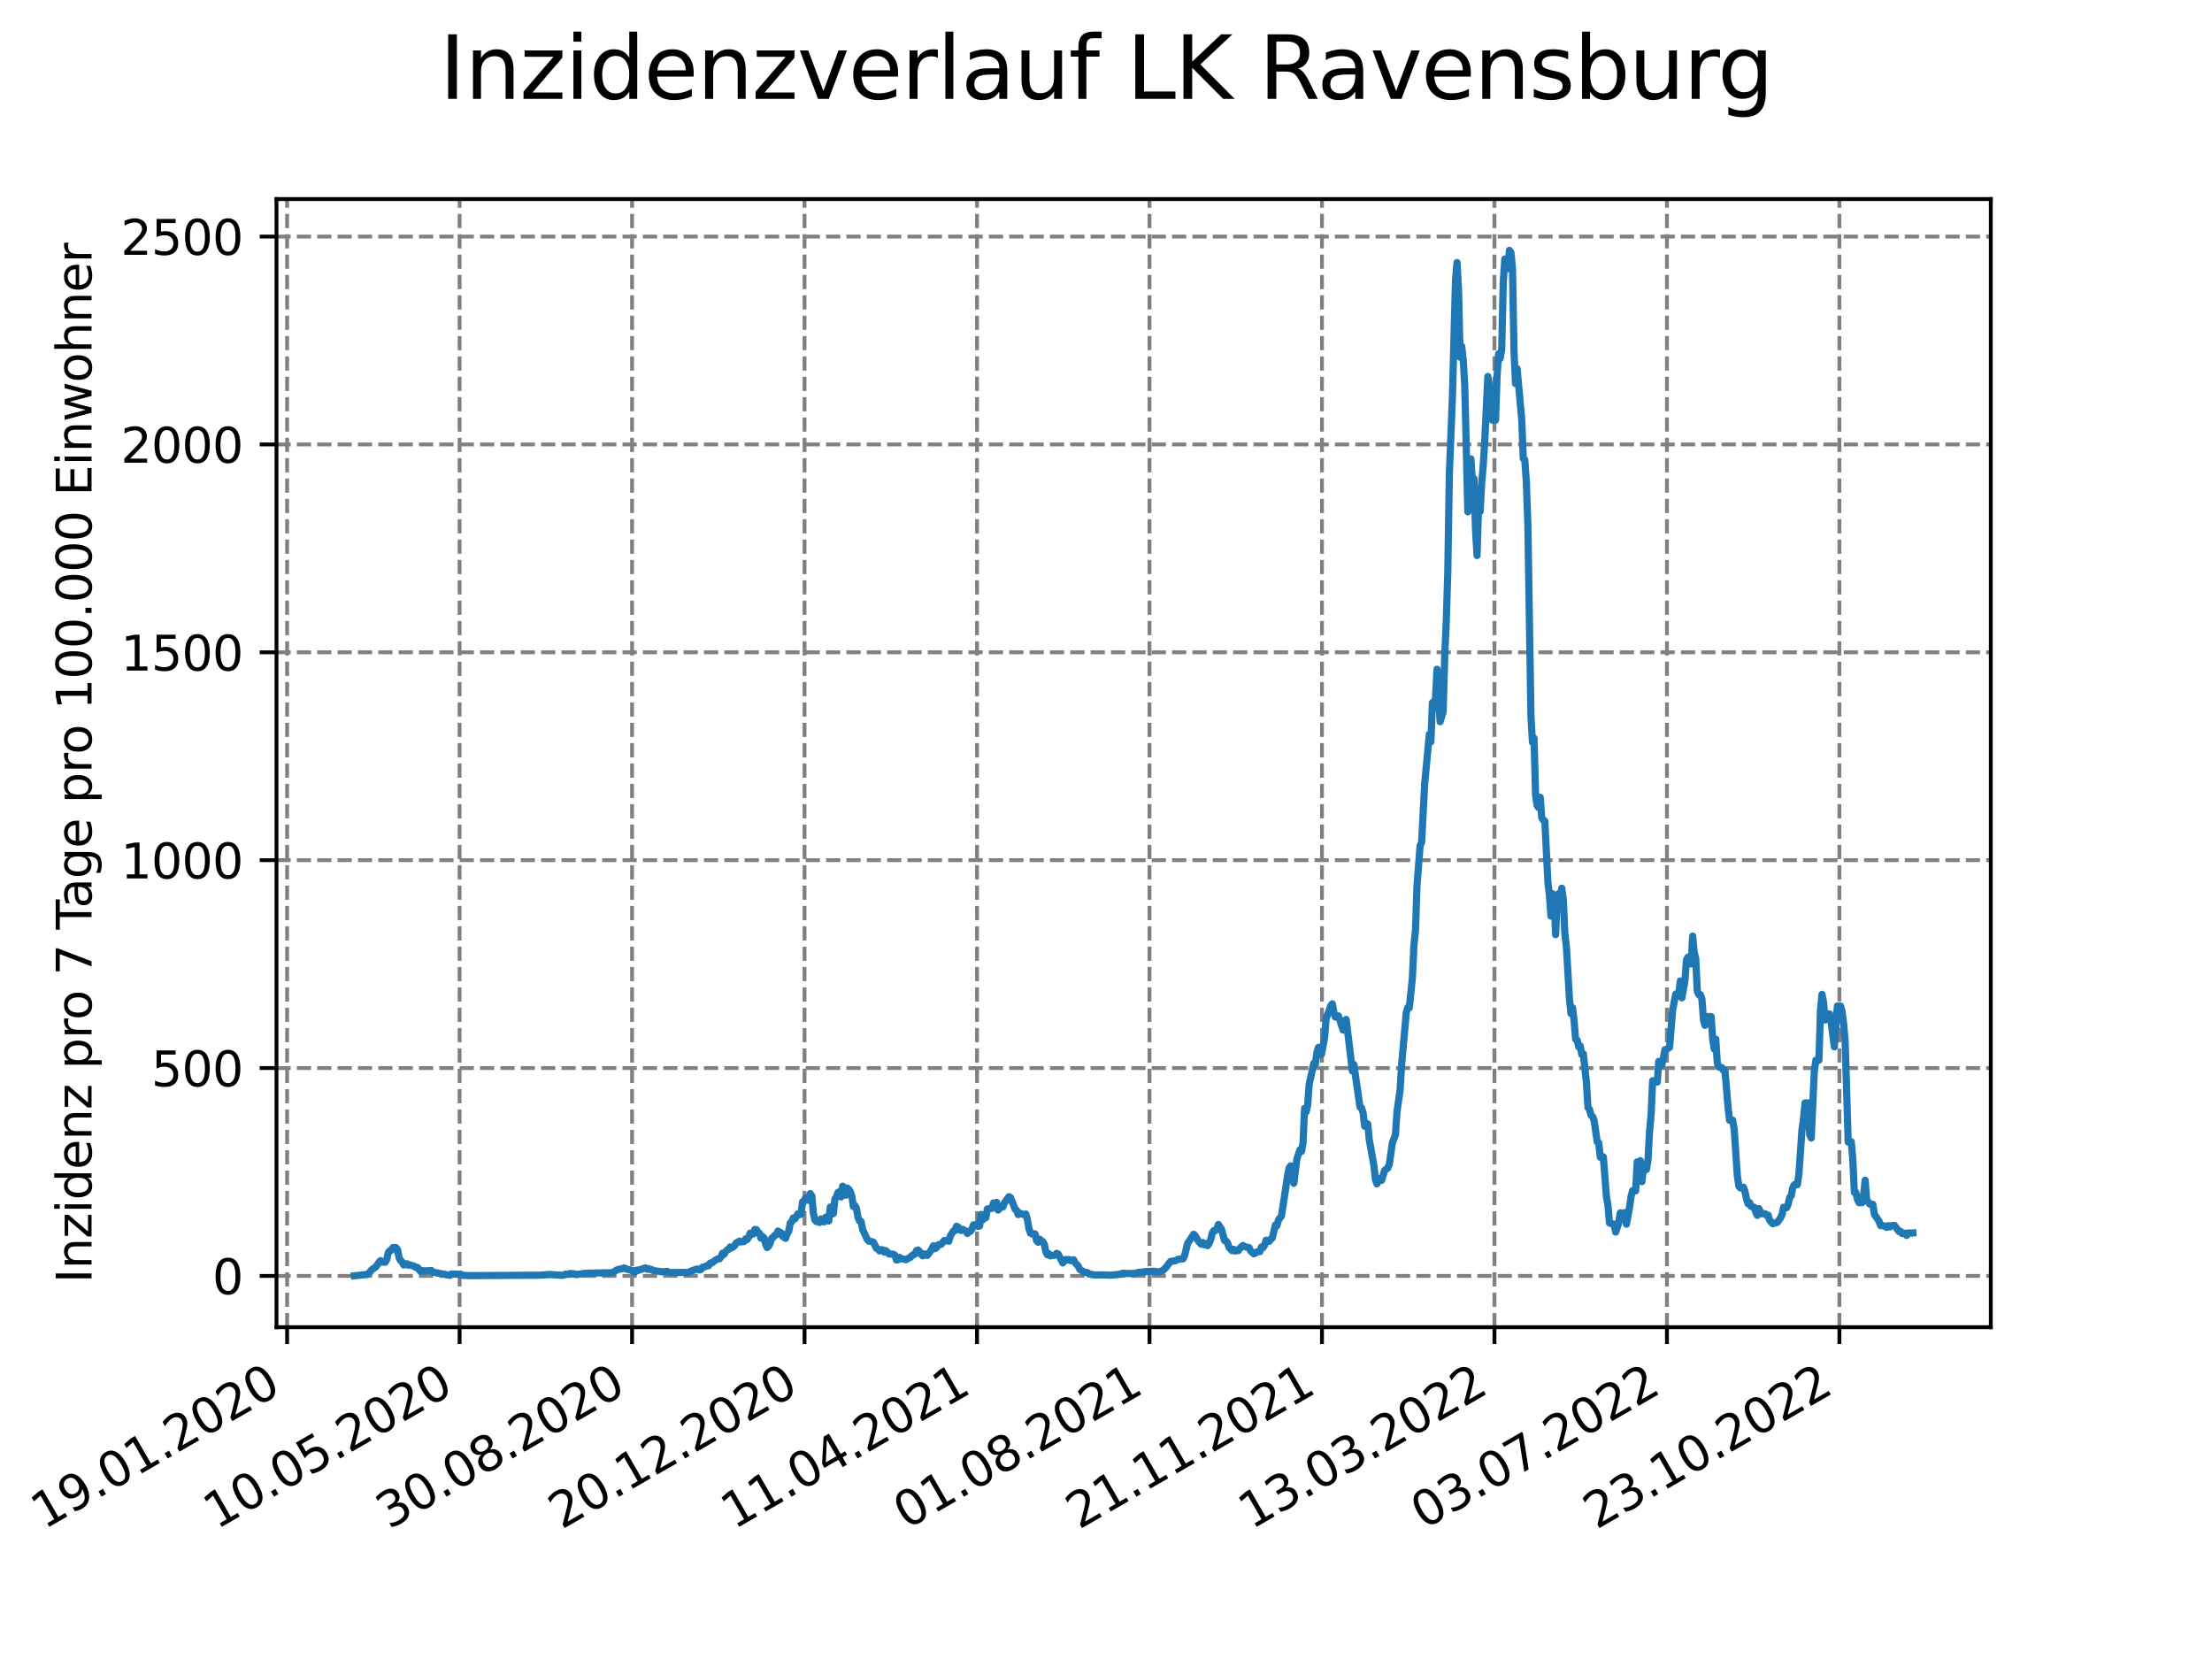 <?xml version="1.0" encoding="utf-8" standalone="no"?>
<!DOCTYPE svg PUBLIC "-//W3C//DTD SVG 1.1//EN"
  "http://www.w3.org/Graphics/SVG/1.1/DTD/svg11.dtd">
<svg xmlns:xlink="http://www.w3.org/1999/xlink" width="460.8pt" height="345.6pt" viewBox="0 0 460.8 345.6" xmlns="http://www.w3.org/2000/svg" version="1.1">
 <defs>
  <style type="text/css">*{stroke-linejoin: round; stroke-linecap: butt}</style>
 </defs>
 <g id="figure_1">
  <g id="patch_1">
   <path d="M 0 345.6 
L 460.8 345.6 
L 460.8 0 
L 0 0 
z
" style="fill: #ffffff"/>
  </g>
  <g id="axes_1">
   <g id="patch_2">
    <path d="M 57.6 276.48 
L 414.72 276.48 
L 414.72 41.472 
L 57.6 41.472 
z
" style="fill: #ffffff"/>
   </g>
   <g id="matplotlib.axis_1">
    <g id="xtick_1">
     <g id="line2d_1">
      <path d="M 59.811 276.48 
L 59.811 41.472 
" clip-path="url(#p3bf67b2373)" style="fill: none; stroke-dasharray: 2.96,1.28; stroke-dashoffset: 0; stroke: #808080; stroke-width: 0.8"/>
     </g>
     <g id="line2d_2">
      <defs>
       <path id="m3fd158cefa" d="M 0 0 
L 0 3.5 
" style="stroke: #000000; stroke-width: 0.8"/>
      </defs>
      <g>
       <use xlink:href="#m3fd158cefa" x="59.811" y="276.48" style="stroke: #000000; stroke-width: 0.8"/>
      </g>
     </g>
     <g id="text_1">
      <!-- 19.01.2020 -->
      <g transform="translate(9.186 318.689) rotate(-30) scale(0.1 -0.1)">
       <defs>
        <path id="DejaVuSans-31" d="M 794 531 
L 1825 531 
L 1825 4091 
L 703 3866 
L 703 4441 
L 1819 4666 
L 2450 4666 
L 2450 531 
L 3481 531 
L 3481 0 
L 794 0 
L 794 531 
z
" transform="scale(0.016)"/>
        <path id="DejaVuSans-39" d="M 703 97 
L 703 672 
Q 941 559 1184 500 
Q 1428 441 1663 441 
Q 2288 441 2617 861 
Q 2947 1281 2994 2138 
Q 2813 1869 2534 1725 
Q 2256 1581 1919 1581 
Q 1219 1581 811 2004 
Q 403 2428 403 3163 
Q 403 3881 828 4315 
Q 1253 4750 1959 4750 
Q 2769 4750 3195 4129 
Q 3622 3509 3622 2328 
Q 3622 1225 3098 567 
Q 2575 -91 1691 -91 
Q 1453 -91 1209 -44 
Q 966 3 703 97 
z
M 1959 2075 
Q 2384 2075 2632 2365 
Q 2881 2656 2881 3163 
Q 2881 3666 2632 3958 
Q 2384 4250 1959 4250 
Q 1534 4250 1286 3958 
Q 1038 3666 1038 3163 
Q 1038 2656 1286 2365 
Q 1534 2075 1959 2075 
z
" transform="scale(0.016)"/>
        <path id="DejaVuSans-2e" d="M 684 794 
L 1344 794 
L 1344 0 
L 684 0 
L 684 794 
z
" transform="scale(0.016)"/>
        <path id="DejaVuSans-30" d="M 2034 4250 
Q 1547 4250 1301 3770 
Q 1056 3291 1056 2328 
Q 1056 1369 1301 889 
Q 1547 409 2034 409 
Q 2525 409 2770 889 
Q 3016 1369 3016 2328 
Q 3016 3291 2770 3770 
Q 2525 4250 2034 4250 
z
M 2034 4750 
Q 2819 4750 3233 4129 
Q 3647 3509 3647 2328 
Q 3647 1150 3233 529 
Q 2819 -91 2034 -91 
Q 1250 -91 836 529 
Q 422 1150 422 2328 
Q 422 3509 836 4129 
Q 1250 4750 2034 4750 
z
" transform="scale(0.016)"/>
        <path id="DejaVuSans-32" d="M 1228 531 
L 3431 531 
L 3431 0 
L 469 0 
L 469 531 
Q 828 903 1448 1529 
Q 2069 2156 2228 2338 
Q 2531 2678 2651 2914 
Q 2772 3150 2772 3378 
Q 2772 3750 2511 3984 
Q 2250 4219 1831 4219 
Q 1534 4219 1204 4116 
Q 875 4013 500 3803 
L 500 4441 
Q 881 4594 1212 4672 
Q 1544 4750 1819 4750 
Q 2544 4750 2975 4387 
Q 3406 4025 3406 3419 
Q 3406 3131 3298 2873 
Q 3191 2616 2906 2266 
Q 2828 2175 2409 1742 
Q 1991 1309 1228 531 
z
" transform="scale(0.016)"/>
       </defs>
       <use xlink:href="#DejaVuSans-31"/>
       <use xlink:href="#DejaVuSans-39" x="63.623"/>
       <use xlink:href="#DejaVuSans-2e" x="127.246"/>
       <use xlink:href="#DejaVuSans-30" x="159.033"/>
       <use xlink:href="#DejaVuSans-31" x="222.656"/>
       <use xlink:href="#DejaVuSans-2e" x="286.279"/>
       <use xlink:href="#DejaVuSans-32" x="318.066"/>
       <use xlink:href="#DejaVuSans-30" x="381.689"/>
       <use xlink:href="#DejaVuSans-32" x="445.312"/>
       <use xlink:href="#DejaVuSans-30" x="508.936"/>
      </g>
     </g>
    </g>
    <g id="xtick_2">
     <g id="line2d_3">
      <path d="M 95.741 276.48 
L 95.741 41.472 
" clip-path="url(#p3bf67b2373)" style="fill: none; stroke-dasharray: 2.96,1.28; stroke-dashoffset: 0; stroke: #808080; stroke-width: 0.8"/>
     </g>
     <g id="line2d_4">
      <g>
       <use xlink:href="#m3fd158cefa" x="95.741" y="276.48" style="stroke: #000000; stroke-width: 0.8"/>
      </g>
     </g>
     <g id="text_2">
      <!-- 10.05.2020 -->
      <g transform="translate(45.116 318.689) rotate(-30) scale(0.1 -0.1)">
       <defs>
        <path id="DejaVuSans-35" d="M 691 4666 
L 3169 4666 
L 3169 4134 
L 1269 4134 
L 1269 2991 
Q 1406 3038 1543 3061 
Q 1681 3084 1819 3084 
Q 2600 3084 3056 2656 
Q 3513 2228 3513 1497 
Q 3513 744 3044 326 
Q 2575 -91 1722 -91 
Q 1428 -91 1123 -41 
Q 819 9 494 109 
L 494 744 
Q 775 591 1075 516 
Q 1375 441 1709 441 
Q 2250 441 2565 725 
Q 2881 1009 2881 1497 
Q 2881 1984 2565 2268 
Q 2250 2553 1709 2553 
Q 1456 2553 1204 2497 
Q 953 2441 691 2322 
L 691 4666 
z
" transform="scale(0.016)"/>
       </defs>
       <use xlink:href="#DejaVuSans-31"/>
       <use xlink:href="#DejaVuSans-30" x="63.623"/>
       <use xlink:href="#DejaVuSans-2e" x="127.246"/>
       <use xlink:href="#DejaVuSans-30" x="159.033"/>
       <use xlink:href="#DejaVuSans-35" x="222.656"/>
       <use xlink:href="#DejaVuSans-2e" x="286.279"/>
       <use xlink:href="#DejaVuSans-32" x="318.066"/>
       <use xlink:href="#DejaVuSans-30" x="381.689"/>
       <use xlink:href="#DejaVuSans-32" x="445.312"/>
       <use xlink:href="#DejaVuSans-30" x="508.936"/>
      </g>
     </g>
    </g>
    <g id="xtick_3">
     <g id="line2d_5">
      <path d="M 131.671 276.48 
L 131.671 41.472 
" clip-path="url(#p3bf67b2373)" style="fill: none; stroke-dasharray: 2.96,1.28; stroke-dashoffset: 0; stroke: #808080; stroke-width: 0.8"/>
     </g>
     <g id="line2d_6">
      <g>
       <use xlink:href="#m3fd158cefa" x="131.671" y="276.48" style="stroke: #000000; stroke-width: 0.8"/>
      </g>
     </g>
     <g id="text_3">
      <!-- 30.08.2020 -->
      <g transform="translate(81.046 318.689) rotate(-30) scale(0.1 -0.1)">
       <defs>
        <path id="DejaVuSans-33" d="M 2597 2516 
Q 3050 2419 3304 2112 
Q 3559 1806 3559 1356 
Q 3559 666 3084 287 
Q 2609 -91 1734 -91 
Q 1441 -91 1130 -33 
Q 819 25 488 141 
L 488 750 
Q 750 597 1062 519 
Q 1375 441 1716 441 
Q 2309 441 2620 675 
Q 2931 909 2931 1356 
Q 2931 1769 2642 2001 
Q 2353 2234 1838 2234 
L 1294 2234 
L 1294 2753 
L 1863 2753 
Q 2328 2753 2575 2939 
Q 2822 3125 2822 3475 
Q 2822 3834 2567 4026 
Q 2313 4219 1838 4219 
Q 1578 4219 1281 4162 
Q 984 4106 628 3988 
L 628 4550 
Q 988 4650 1302 4700 
Q 1616 4750 1894 4750 
Q 2613 4750 3031 4423 
Q 3450 4097 3450 3541 
Q 3450 3153 3228 2886 
Q 3006 2619 2597 2516 
z
" transform="scale(0.016)"/>
        <path id="DejaVuSans-38" d="M 2034 2216 
Q 1584 2216 1326 1975 
Q 1069 1734 1069 1313 
Q 1069 891 1326 650 
Q 1584 409 2034 409 
Q 2484 409 2743 651 
Q 3003 894 3003 1313 
Q 3003 1734 2745 1975 
Q 2488 2216 2034 2216 
z
M 1403 2484 
Q 997 2584 770 2862 
Q 544 3141 544 3541 
Q 544 4100 942 4425 
Q 1341 4750 2034 4750 
Q 2731 4750 3128 4425 
Q 3525 4100 3525 3541 
Q 3525 3141 3298 2862 
Q 3072 2584 2669 2484 
Q 3125 2378 3379 2068 
Q 3634 1759 3634 1313 
Q 3634 634 3220 271 
Q 2806 -91 2034 -91 
Q 1263 -91 848 271 
Q 434 634 434 1313 
Q 434 1759 690 2068 
Q 947 2378 1403 2484 
z
M 1172 3481 
Q 1172 3119 1398 2916 
Q 1625 2713 2034 2713 
Q 2441 2713 2670 2916 
Q 2900 3119 2900 3481 
Q 2900 3844 2670 4047 
Q 2441 4250 2034 4250 
Q 1625 4250 1398 4047 
Q 1172 3844 1172 3481 
z
" transform="scale(0.016)"/>
       </defs>
       <use xlink:href="#DejaVuSans-33"/>
       <use xlink:href="#DejaVuSans-30" x="63.623"/>
       <use xlink:href="#DejaVuSans-2e" x="127.246"/>
       <use xlink:href="#DejaVuSans-30" x="159.033"/>
       <use xlink:href="#DejaVuSans-38" x="222.656"/>
       <use xlink:href="#DejaVuSans-2e" x="286.279"/>
       <use xlink:href="#DejaVuSans-32" x="318.066"/>
       <use xlink:href="#DejaVuSans-30" x="381.689"/>
       <use xlink:href="#DejaVuSans-32" x="445.312"/>
       <use xlink:href="#DejaVuSans-30" x="508.936"/>
      </g>
     </g>
    </g>
    <g id="xtick_4">
     <g id="line2d_7">
      <path d="M 167.601 276.48 
L 167.601 41.472 
" clip-path="url(#p3bf67b2373)" style="fill: none; stroke-dasharray: 2.96,1.28; stroke-dashoffset: 0; stroke: #808080; stroke-width: 0.8"/>
     </g>
     <g id="line2d_8">
      <g>
       <use xlink:href="#m3fd158cefa" x="167.601" y="276.48" style="stroke: #000000; stroke-width: 0.8"/>
      </g>
     </g>
     <g id="text_4">
      <!-- 20.12.2020 -->
      <g transform="translate(116.976 318.689) rotate(-30) scale(0.1 -0.1)">
       <use xlink:href="#DejaVuSans-32"/>
       <use xlink:href="#DejaVuSans-30" x="63.623"/>
       <use xlink:href="#DejaVuSans-2e" x="127.246"/>
       <use xlink:href="#DejaVuSans-31" x="159.033"/>
       <use xlink:href="#DejaVuSans-32" x="222.656"/>
       <use xlink:href="#DejaVuSans-2e" x="286.279"/>
       <use xlink:href="#DejaVuSans-32" x="318.066"/>
       <use xlink:href="#DejaVuSans-30" x="381.689"/>
       <use xlink:href="#DejaVuSans-32" x="445.312"/>
       <use xlink:href="#DejaVuSans-30" x="508.936"/>
      </g>
     </g>
    </g>
    <g id="xtick_5">
     <g id="line2d_9">
      <path d="M 203.531 276.48 
L 203.531 41.472 
" clip-path="url(#p3bf67b2373)" style="fill: none; stroke-dasharray: 2.96,1.28; stroke-dashoffset: 0; stroke: #808080; stroke-width: 0.8"/>
     </g>
     <g id="line2d_10">
      <g>
       <use xlink:href="#m3fd158cefa" x="203.531" y="276.48" style="stroke: #000000; stroke-width: 0.8"/>
      </g>
     </g>
     <g id="text_5">
      <!-- 11.04.2021 -->
      <g transform="translate(152.906 318.689) rotate(-30) scale(0.1 -0.1)">
       <defs>
        <path id="DejaVuSans-34" d="M 2419 4116 
L 825 1625 
L 2419 1625 
L 2419 4116 
z
M 2253 4666 
L 3047 4666 
L 3047 1625 
L 3713 1625 
L 3713 1100 
L 3047 1100 
L 3047 0 
L 2419 0 
L 2419 1100 
L 313 1100 
L 313 1709 
L 2253 4666 
z
" transform="scale(0.016)"/>
       </defs>
       <use xlink:href="#DejaVuSans-31"/>
       <use xlink:href="#DejaVuSans-31" x="63.623"/>
       <use xlink:href="#DejaVuSans-2e" x="127.246"/>
       <use xlink:href="#DejaVuSans-30" x="159.033"/>
       <use xlink:href="#DejaVuSans-34" x="222.656"/>
       <use xlink:href="#DejaVuSans-2e" x="286.279"/>
       <use xlink:href="#DejaVuSans-32" x="318.066"/>
       <use xlink:href="#DejaVuSans-30" x="381.689"/>
       <use xlink:href="#DejaVuSans-32" x="445.312"/>
       <use xlink:href="#DejaVuSans-31" x="508.936"/>
      </g>
     </g>
    </g>
    <g id="xtick_6">
     <g id="line2d_11">
      <path d="M 239.462 276.48 
L 239.462 41.472 
" clip-path="url(#p3bf67b2373)" style="fill: none; stroke-dasharray: 2.96,1.28; stroke-dashoffset: 0; stroke: #808080; stroke-width: 0.8"/>
     </g>
     <g id="line2d_12">
      <g>
       <use xlink:href="#m3fd158cefa" x="239.462" y="276.48" style="stroke: #000000; stroke-width: 0.8"/>
      </g>
     </g>
     <g id="text_6">
      <!-- 01.08.2021 -->
      <g transform="translate(188.836 318.689) rotate(-30) scale(0.1 -0.1)">
       <use xlink:href="#DejaVuSans-30"/>
       <use xlink:href="#DejaVuSans-31" x="63.623"/>
       <use xlink:href="#DejaVuSans-2e" x="127.246"/>
       <use xlink:href="#DejaVuSans-30" x="159.033"/>
       <use xlink:href="#DejaVuSans-38" x="222.656"/>
       <use xlink:href="#DejaVuSans-2e" x="286.279"/>
       <use xlink:href="#DejaVuSans-32" x="318.066"/>
       <use xlink:href="#DejaVuSans-30" x="381.689"/>
       <use xlink:href="#DejaVuSans-32" x="445.312"/>
       <use xlink:href="#DejaVuSans-31" x="508.936"/>
      </g>
     </g>
    </g>
    <g id="xtick_7">
     <g id="line2d_13">
      <path d="M 275.392 276.48 
L 275.392 41.472 
" clip-path="url(#p3bf67b2373)" style="fill: none; stroke-dasharray: 2.96,1.28; stroke-dashoffset: 0; stroke: #808080; stroke-width: 0.8"/>
     </g>
     <g id="line2d_14">
      <g>
       <use xlink:href="#m3fd158cefa" x="275.392" y="276.48" style="stroke: #000000; stroke-width: 0.8"/>
      </g>
     </g>
     <g id="text_7">
      <!-- 21.11.2021 -->
      <g transform="translate(224.767 318.689) rotate(-30) scale(0.1 -0.1)">
       <use xlink:href="#DejaVuSans-32"/>
       <use xlink:href="#DejaVuSans-31" x="63.623"/>
       <use xlink:href="#DejaVuSans-2e" x="127.246"/>
       <use xlink:href="#DejaVuSans-31" x="159.033"/>
       <use xlink:href="#DejaVuSans-31" x="222.656"/>
       <use xlink:href="#DejaVuSans-2e" x="286.279"/>
       <use xlink:href="#DejaVuSans-32" x="318.066"/>
       <use xlink:href="#DejaVuSans-30" x="381.689"/>
       <use xlink:href="#DejaVuSans-32" x="445.312"/>
       <use xlink:href="#DejaVuSans-31" x="508.936"/>
      </g>
     </g>
    </g>
    <g id="xtick_8">
     <g id="line2d_15">
      <path d="M 311.322 276.48 
L 311.322 41.472 
" clip-path="url(#p3bf67b2373)" style="fill: none; stroke-dasharray: 2.96,1.28; stroke-dashoffset: 0; stroke: #808080; stroke-width: 0.8"/>
     </g>
     <g id="line2d_16">
      <g>
       <use xlink:href="#m3fd158cefa" x="311.322" y="276.48" style="stroke: #000000; stroke-width: 0.8"/>
      </g>
     </g>
     <g id="text_8">
      <!-- 13.03.2022 -->
      <g transform="translate(260.697 318.689) rotate(-30) scale(0.1 -0.1)">
       <use xlink:href="#DejaVuSans-31"/>
       <use xlink:href="#DejaVuSans-33" x="63.623"/>
       <use xlink:href="#DejaVuSans-2e" x="127.246"/>
       <use xlink:href="#DejaVuSans-30" x="159.033"/>
       <use xlink:href="#DejaVuSans-33" x="222.656"/>
       <use xlink:href="#DejaVuSans-2e" x="286.279"/>
       <use xlink:href="#DejaVuSans-32" x="318.066"/>
       <use xlink:href="#DejaVuSans-30" x="381.689"/>
       <use xlink:href="#DejaVuSans-32" x="445.312"/>
       <use xlink:href="#DejaVuSans-32" x="508.936"/>
      </g>
     </g>
    </g>
    <g id="xtick_9">
     <g id="line2d_17">
      <path d="M 347.252 276.48 
L 347.252 41.472 
" clip-path="url(#p3bf67b2373)" style="fill: none; stroke-dasharray: 2.96,1.28; stroke-dashoffset: 0; stroke: #808080; stroke-width: 0.8"/>
     </g>
     <g id="line2d_18">
      <g>
       <use xlink:href="#m3fd158cefa" x="347.252" y="276.48" style="stroke: #000000; stroke-width: 0.8"/>
      </g>
     </g>
     <g id="text_9">
      <!-- 03.07.2022 -->
      <g transform="translate(296.627 318.689) rotate(-30) scale(0.1 -0.1)">
       <defs>
        <path id="DejaVuSans-37" d="M 525 4666 
L 3525 4666 
L 3525 4397 
L 1831 0 
L 1172 0 
L 2766 4134 
L 525 4134 
L 525 4666 
z
" transform="scale(0.016)"/>
       </defs>
       <use xlink:href="#DejaVuSans-30"/>
       <use xlink:href="#DejaVuSans-33" x="63.623"/>
       <use xlink:href="#DejaVuSans-2e" x="127.246"/>
       <use xlink:href="#DejaVuSans-30" x="159.033"/>
       <use xlink:href="#DejaVuSans-37" x="222.656"/>
       <use xlink:href="#DejaVuSans-2e" x="286.279"/>
       <use xlink:href="#DejaVuSans-32" x="318.066"/>
       <use xlink:href="#DejaVuSans-30" x="381.689"/>
       <use xlink:href="#DejaVuSans-32" x="445.312"/>
       <use xlink:href="#DejaVuSans-32" x="508.936"/>
      </g>
     </g>
    </g>
    <g id="xtick_10">
     <g id="line2d_19">
      <path d="M 383.182 276.48 
L 383.182 41.472 
" clip-path="url(#p3bf67b2373)" style="fill: none; stroke-dasharray: 2.96,1.28; stroke-dashoffset: 0; stroke: #808080; stroke-width: 0.8"/>
     </g>
     <g id="line2d_20">
      <g>
       <use xlink:href="#m3fd158cefa" x="383.182" y="276.48" style="stroke: #000000; stroke-width: 0.8"/>
      </g>
     </g>
     <g id="text_10">
      <!-- 23.10.2022 -->
      <g transform="translate(332.557 318.689) rotate(-30) scale(0.1 -0.1)">
       <use xlink:href="#DejaVuSans-32"/>
       <use xlink:href="#DejaVuSans-33" x="63.623"/>
       <use xlink:href="#DejaVuSans-2e" x="127.246"/>
       <use xlink:href="#DejaVuSans-31" x="159.033"/>
       <use xlink:href="#DejaVuSans-30" x="222.656"/>
       <use xlink:href="#DejaVuSans-2e" x="286.279"/>
       <use xlink:href="#DejaVuSans-32" x="318.066"/>
       <use xlink:href="#DejaVuSans-30" x="381.689"/>
       <use xlink:href="#DejaVuSans-32" x="445.312"/>
       <use xlink:href="#DejaVuSans-32" x="508.936"/>
      </g>
     </g>
    </g>
   </g>
   <g id="matplotlib.axis_2">
    <g id="ytick_1">
     <g id="line2d_21">
      <path d="M 57.6 265.798 
L 414.72 265.798 
" clip-path="url(#p3bf67b2373)" style="fill: none; stroke-dasharray: 2.96,1.28; stroke-dashoffset: 0; stroke: #808080; stroke-width: 0.8"/>
     </g>
     <g id="line2d_22">
      <defs>
       <path id="m52ce9f4d1d" d="M 0 0 
L -3.5 0 
" style="stroke: #000000; stroke-width: 0.8"/>
      </defs>
      <g>
       <use xlink:href="#m52ce9f4d1d" x="57.6" y="265.798" style="stroke: #000000; stroke-width: 0.8"/>
      </g>
     </g>
     <g id="text_11">
      <!-- 0 -->
      <g transform="translate(44.237 269.597) scale(0.1 -0.1)">
       <use xlink:href="#DejaVuSans-30"/>
      </g>
     </g>
    </g>
    <g id="ytick_2">
     <g id="line2d_23">
      <path d="M 57.6 222.495 
L 414.72 222.495 
" clip-path="url(#p3bf67b2373)" style="fill: none; stroke-dasharray: 2.96,1.28; stroke-dashoffset: 0; stroke: #808080; stroke-width: 0.8"/>
     </g>
     <g id="line2d_24">
      <g>
       <use xlink:href="#m52ce9f4d1d" x="57.6" y="222.495" style="stroke: #000000; stroke-width: 0.8"/>
      </g>
     </g>
     <g id="text_12">
      <!-- 500 -->
      <g transform="translate(31.512 226.294) scale(0.1 -0.1)">
       <use xlink:href="#DejaVuSans-35"/>
       <use xlink:href="#DejaVuSans-30" x="63.623"/>
       <use xlink:href="#DejaVuSans-30" x="127.246"/>
      </g>
     </g>
    </g>
    <g id="ytick_3">
     <g id="line2d_25">
      <path d="M 57.6 179.192 
L 414.72 179.192 
" clip-path="url(#p3bf67b2373)" style="fill: none; stroke-dasharray: 2.96,1.28; stroke-dashoffset: 0; stroke: #808080; stroke-width: 0.8"/>
     </g>
     <g id="line2d_26">
      <g>
       <use xlink:href="#m52ce9f4d1d" x="57.6" y="179.192" style="stroke: #000000; stroke-width: 0.8"/>
      </g>
     </g>
     <g id="text_13">
      <!-- 1000 -->
      <g transform="translate(25.15 182.991) scale(0.1 -0.1)">
       <use xlink:href="#DejaVuSans-31"/>
       <use xlink:href="#DejaVuSans-30" x="63.623"/>
       <use xlink:href="#DejaVuSans-30" x="127.246"/>
       <use xlink:href="#DejaVuSans-30" x="190.869"/>
      </g>
     </g>
    </g>
    <g id="ytick_4">
     <g id="line2d_27">
      <path d="M 57.6 135.889 
L 414.72 135.889 
" clip-path="url(#p3bf67b2373)" style="fill: none; stroke-dasharray: 2.96,1.28; stroke-dashoffset: 0; stroke: #808080; stroke-width: 0.8"/>
     </g>
     <g id="line2d_28">
      <g>
       <use xlink:href="#m52ce9f4d1d" x="57.6" y="135.889" style="stroke: #000000; stroke-width: 0.8"/>
      </g>
     </g>
     <g id="text_14">
      <!-- 1500 -->
      <g transform="translate(25.15 139.689) scale(0.1 -0.1)">
       <use xlink:href="#DejaVuSans-31"/>
       <use xlink:href="#DejaVuSans-35" x="63.623"/>
       <use xlink:href="#DejaVuSans-30" x="127.246"/>
       <use xlink:href="#DejaVuSans-30" x="190.869"/>
      </g>
     </g>
    </g>
    <g id="ytick_5">
     <g id="line2d_29">
      <path d="M 57.6 92.587 
L 414.72 92.587 
" clip-path="url(#p3bf67b2373)" style="fill: none; stroke-dasharray: 2.96,1.28; stroke-dashoffset: 0; stroke: #808080; stroke-width: 0.8"/>
     </g>
     <g id="line2d_30">
      <g>
       <use xlink:href="#m52ce9f4d1d" x="57.6" y="92.587" style="stroke: #000000; stroke-width: 0.8"/>
      </g>
     </g>
     <g id="text_15">
      <!-- 2000 -->
      <g transform="translate(25.15 96.386) scale(0.1 -0.1)">
       <use xlink:href="#DejaVuSans-32"/>
       <use xlink:href="#DejaVuSans-30" x="63.623"/>
       <use xlink:href="#DejaVuSans-30" x="127.246"/>
       <use xlink:href="#DejaVuSans-30" x="190.869"/>
      </g>
     </g>
    </g>
    <g id="ytick_6">
     <g id="line2d_31">
      <path d="M 57.6 49.284 
L 414.72 49.284 
" clip-path="url(#p3bf67b2373)" style="fill: none; stroke-dasharray: 2.96,1.28; stroke-dashoffset: 0; stroke: #808080; stroke-width: 0.8"/>
     </g>
     <g id="line2d_32">
      <g>
       <use xlink:href="#m52ce9f4d1d" x="57.6" y="49.284" style="stroke: #000000; stroke-width: 0.8"/>
      </g>
     </g>
     <g id="text_16">
      <!-- 2500 -->
      <g transform="translate(25.15 53.083) scale(0.1 -0.1)">
       <use xlink:href="#DejaVuSans-32"/>
       <use xlink:href="#DejaVuSans-35" x="63.623"/>
       <use xlink:href="#DejaVuSans-30" x="127.246"/>
       <use xlink:href="#DejaVuSans-30" x="190.869"/>
      </g>
     </g>
    </g>
    <g id="text_17">
     <!-- Inzidenz pro 7 Tage pro 100.000 Einwohner -->
     <g transform="translate(19.07 267.301) rotate(-90) scale(0.1 -0.1)">
      <defs>
       <path id="DejaVuSans-49" d="M 628 4666 
L 1259 4666 
L 1259 0 
L 628 0 
L 628 4666 
z
" transform="scale(0.016)"/>
       <path id="DejaVuSans-6e" d="M 3513 2113 
L 3513 0 
L 2938 0 
L 2938 2094 
Q 2938 2591 2744 2837 
Q 2550 3084 2163 3084 
Q 1697 3084 1428 2787 
Q 1159 2491 1159 1978 
L 1159 0 
L 581 0 
L 581 3500 
L 1159 3500 
L 1159 2956 
Q 1366 3272 1645 3428 
Q 1925 3584 2291 3584 
Q 2894 3584 3203 3211 
Q 3513 2838 3513 2113 
z
" transform="scale(0.016)"/>
       <path id="DejaVuSans-7a" d="M 353 3500 
L 3084 3500 
L 3084 2975 
L 922 459 
L 3084 459 
L 3084 0 
L 275 0 
L 275 525 
L 2438 3041 
L 353 3041 
L 353 3500 
z
" transform="scale(0.016)"/>
       <path id="DejaVuSans-69" d="M 603 3500 
L 1178 3500 
L 1178 0 
L 603 0 
L 603 3500 
z
M 603 4863 
L 1178 4863 
L 1178 4134 
L 603 4134 
L 603 4863 
z
" transform="scale(0.016)"/>
       <path id="DejaVuSans-64" d="M 2906 2969 
L 2906 4863 
L 3481 4863 
L 3481 0 
L 2906 0 
L 2906 525 
Q 2725 213 2448 61 
Q 2172 -91 1784 -91 
Q 1150 -91 751 415 
Q 353 922 353 1747 
Q 353 2572 751 3078 
Q 1150 3584 1784 3584 
Q 2172 3584 2448 3432 
Q 2725 3281 2906 2969 
z
M 947 1747 
Q 947 1113 1208 752 
Q 1469 391 1925 391 
Q 2381 391 2643 752 
Q 2906 1113 2906 1747 
Q 2906 2381 2643 2742 
Q 2381 3103 1925 3103 
Q 1469 3103 1208 2742 
Q 947 2381 947 1747 
z
" transform="scale(0.016)"/>
       <path id="DejaVuSans-65" d="M 3597 1894 
L 3597 1613 
L 953 1613 
Q 991 1019 1311 708 
Q 1631 397 2203 397 
Q 2534 397 2845 478 
Q 3156 559 3463 722 
L 3463 178 
Q 3153 47 2828 -22 
Q 2503 -91 2169 -91 
Q 1331 -91 842 396 
Q 353 884 353 1716 
Q 353 2575 817 3079 
Q 1281 3584 2069 3584 
Q 2775 3584 3186 3129 
Q 3597 2675 3597 1894 
z
M 3022 2063 
Q 3016 2534 2758 2815 
Q 2500 3097 2075 3097 
Q 1594 3097 1305 2825 
Q 1016 2553 972 2059 
L 3022 2063 
z
" transform="scale(0.016)"/>
       <path id="DejaVuSans-20" transform="scale(0.016)"/>
       <path id="DejaVuSans-70" d="M 1159 525 
L 1159 -1331 
L 581 -1331 
L 581 3500 
L 1159 3500 
L 1159 2969 
Q 1341 3281 1617 3432 
Q 1894 3584 2278 3584 
Q 2916 3584 3314 3078 
Q 3713 2572 3713 1747 
Q 3713 922 3314 415 
Q 2916 -91 2278 -91 
Q 1894 -91 1617 61 
Q 1341 213 1159 525 
z
M 3116 1747 
Q 3116 2381 2855 2742 
Q 2594 3103 2138 3103 
Q 1681 3103 1420 2742 
Q 1159 2381 1159 1747 
Q 1159 1113 1420 752 
Q 1681 391 2138 391 
Q 2594 391 2855 752 
Q 3116 1113 3116 1747 
z
" transform="scale(0.016)"/>
       <path id="DejaVuSans-72" d="M 2631 2963 
Q 2534 3019 2420 3045 
Q 2306 3072 2169 3072 
Q 1681 3072 1420 2755 
Q 1159 2438 1159 1844 
L 1159 0 
L 581 0 
L 581 3500 
L 1159 3500 
L 1159 2956 
Q 1341 3275 1631 3429 
Q 1922 3584 2338 3584 
Q 2397 3584 2469 3576 
Q 2541 3569 2628 3553 
L 2631 2963 
z
" transform="scale(0.016)"/>
       <path id="DejaVuSans-6f" d="M 1959 3097 
Q 1497 3097 1228 2736 
Q 959 2375 959 1747 
Q 959 1119 1226 758 
Q 1494 397 1959 397 
Q 2419 397 2687 759 
Q 2956 1122 2956 1747 
Q 2956 2369 2687 2733 
Q 2419 3097 1959 3097 
z
M 1959 3584 
Q 2709 3584 3137 3096 
Q 3566 2609 3566 1747 
Q 3566 888 3137 398 
Q 2709 -91 1959 -91 
Q 1206 -91 779 398 
Q 353 888 353 1747 
Q 353 2609 779 3096 
Q 1206 3584 1959 3584 
z
" transform="scale(0.016)"/>
       <path id="DejaVuSans-54" d="M -19 4666 
L 3928 4666 
L 3928 4134 
L 2272 4134 
L 2272 0 
L 1638 0 
L 1638 4134 
L -19 4134 
L -19 4666 
z
" transform="scale(0.016)"/>
       <path id="DejaVuSans-61" d="M 2194 1759 
Q 1497 1759 1228 1600 
Q 959 1441 959 1056 
Q 959 750 1161 570 
Q 1363 391 1709 391 
Q 2188 391 2477 730 
Q 2766 1069 2766 1631 
L 2766 1759 
L 2194 1759 
z
M 3341 1997 
L 3341 0 
L 2766 0 
L 2766 531 
Q 2569 213 2275 61 
Q 1981 -91 1556 -91 
Q 1019 -91 701 211 
Q 384 513 384 1019 
Q 384 1609 779 1909 
Q 1175 2209 1959 2209 
L 2766 2209 
L 2766 2266 
Q 2766 2663 2505 2880 
Q 2244 3097 1772 3097 
Q 1472 3097 1187 3025 
Q 903 2953 641 2809 
L 641 3341 
Q 956 3463 1253 3523 
Q 1550 3584 1831 3584 
Q 2591 3584 2966 3190 
Q 3341 2797 3341 1997 
z
" transform="scale(0.016)"/>
       <path id="DejaVuSans-67" d="M 2906 1791 
Q 2906 2416 2648 2759 
Q 2391 3103 1925 3103 
Q 1463 3103 1205 2759 
Q 947 2416 947 1791 
Q 947 1169 1205 825 
Q 1463 481 1925 481 
Q 2391 481 2648 825 
Q 2906 1169 2906 1791 
z
M 3481 434 
Q 3481 -459 3084 -895 
Q 2688 -1331 1869 -1331 
Q 1566 -1331 1297 -1286 
Q 1028 -1241 775 -1147 
L 775 -588 
Q 1028 -725 1275 -790 
Q 1522 -856 1778 -856 
Q 2344 -856 2625 -561 
Q 2906 -266 2906 331 
L 2906 616 
Q 2728 306 2450 153 
Q 2172 0 1784 0 
Q 1141 0 747 490 
Q 353 981 353 1791 
Q 353 2603 747 3093 
Q 1141 3584 1784 3584 
Q 2172 3584 2450 3431 
Q 2728 3278 2906 2969 
L 2906 3500 
L 3481 3500 
L 3481 434 
z
" transform="scale(0.016)"/>
       <path id="DejaVuSans-45" d="M 628 4666 
L 3578 4666 
L 3578 4134 
L 1259 4134 
L 1259 2753 
L 3481 2753 
L 3481 2222 
L 1259 2222 
L 1259 531 
L 3634 531 
L 3634 0 
L 628 0 
L 628 4666 
z
" transform="scale(0.016)"/>
       <path id="DejaVuSans-77" d="M 269 3500 
L 844 3500 
L 1563 769 
L 2278 3500 
L 2956 3500 
L 3675 769 
L 4391 3500 
L 4966 3500 
L 4050 0 
L 3372 0 
L 2619 2869 
L 1863 0 
L 1184 0 
L 269 3500 
z
" transform="scale(0.016)"/>
       <path id="DejaVuSans-68" d="M 3513 2113 
L 3513 0 
L 2938 0 
L 2938 2094 
Q 2938 2591 2744 2837 
Q 2550 3084 2163 3084 
Q 1697 3084 1428 2787 
Q 1159 2491 1159 1978 
L 1159 0 
L 581 0 
L 581 4863 
L 1159 4863 
L 1159 2956 
Q 1366 3272 1645 3428 
Q 1925 3584 2291 3584 
Q 2894 3584 3203 3211 
Q 3513 2838 3513 2113 
z
" transform="scale(0.016)"/>
      </defs>
      <use xlink:href="#DejaVuSans-49"/>
      <use xlink:href="#DejaVuSans-6e" x="29.492"/>
      <use xlink:href="#DejaVuSans-7a" x="92.871"/>
      <use xlink:href="#DejaVuSans-69" x="145.361"/>
      <use xlink:href="#DejaVuSans-64" x="173.145"/>
      <use xlink:href="#DejaVuSans-65" x="236.621"/>
      <use xlink:href="#DejaVuSans-6e" x="298.145"/>
      <use xlink:href="#DejaVuSans-7a" x="361.523"/>
      <use xlink:href="#DejaVuSans-20" x="414.014"/>
      <use xlink:href="#DejaVuSans-70" x="445.801"/>
      <use xlink:href="#DejaVuSans-72" x="509.277"/>
      <use xlink:href="#DejaVuSans-6f" x="548.141"/>
      <use xlink:href="#DejaVuSans-20" x="609.322"/>
      <use xlink:href="#DejaVuSans-37" x="641.109"/>
      <use xlink:href="#DejaVuSans-20" x="704.732"/>
      <use xlink:href="#DejaVuSans-54" x="736.52"/>
      <use xlink:href="#DejaVuSans-61" x="781.104"/>
      <use xlink:href="#DejaVuSans-67" x="842.383"/>
      <use xlink:href="#DejaVuSans-65" x="905.859"/>
      <use xlink:href="#DejaVuSans-20" x="967.383"/>
      <use xlink:href="#DejaVuSans-70" x="999.17"/>
      <use xlink:href="#DejaVuSans-72" x="1062.646"/>
      <use xlink:href="#DejaVuSans-6f" x="1101.51"/>
      <use xlink:href="#DejaVuSans-20" x="1162.691"/>
      <use xlink:href="#DejaVuSans-31" x="1194.479"/>
      <use xlink:href="#DejaVuSans-30" x="1258.102"/>
      <use xlink:href="#DejaVuSans-30" x="1321.725"/>
      <use xlink:href="#DejaVuSans-2e" x="1385.348"/>
      <use xlink:href="#DejaVuSans-30" x="1417.135"/>
      <use xlink:href="#DejaVuSans-30" x="1480.758"/>
      <use xlink:href="#DejaVuSans-30" x="1544.381"/>
      <use xlink:href="#DejaVuSans-20" x="1608.004"/>
      <use xlink:href="#DejaVuSans-45" x="1639.791"/>
      <use xlink:href="#DejaVuSans-69" x="1702.975"/>
      <use xlink:href="#DejaVuSans-6e" x="1730.758"/>
      <use xlink:href="#DejaVuSans-77" x="1794.137"/>
      <use xlink:href="#DejaVuSans-6f" x="1875.924"/>
      <use xlink:href="#DejaVuSans-68" x="1937.105"/>
      <use xlink:href="#DejaVuSans-6e" x="2000.484"/>
      <use xlink:href="#DejaVuSans-65" x="2063.863"/>
      <use xlink:href="#DejaVuSans-72" x="2125.387"/>
     </g>
    </g>
   </g>
   <g id="line2d_33">
    <path d="M 73.833 265.767 
L 76.399 265.494 
L 77.041 265.07 
L 77.362 264.554 
L 78.324 263.886 
L 78.966 262.946 
L 79.286 262.612 
L 79.607 262.915 
L 80.249 262.946 
L 80.57 262.369 
L 80.89 260.913 
L 81.211 260.549 
L 81.532 260.427 
L 81.853 259.881 
L 82.494 259.911 
L 82.815 260.306 
L 83.136 262.005 
L 83.457 262.612 
L 83.778 262.915 
L 84.098 263.522 
L 84.419 263.279 
L 84.74 263.249 
L 85.061 263.552 
L 85.382 263.492 
L 86.023 263.704 
L 86.344 263.795 
L 86.665 264.068 
L 86.986 264.038 
L 87.627 264.888 
L 87.948 264.675 
L 88.269 264.766 
L 89.873 264.675 
L 90.194 265.009 
L 93.723 265.676 
L 94.043 265.403 
L 95.647 265.464 
L 95.968 265.434 
L 96.289 265.676 
L 97.893 265.737 
L 112.329 265.646 
L 114.575 265.494 
L 117.141 265.676 
L 117.462 265.616 
L 117.783 265.434 
L 118.425 265.464 
L 118.745 265.282 
L 119.708 265.373 
L 120.029 265.525 
L 121.953 265.252 
L 122.595 265.221 
L 127.407 265.13 
L 127.728 265.07 
L 128.37 264.614 
L 129.011 264.372 
L 129.653 264.311 
L 129.974 264.129 
L 130.615 264.402 
L 131.257 264.554 
L 131.898 264.705 
L 132.219 265.039 
L 132.54 264.614 
L 132.861 264.705 
L 133.182 264.493 
L 133.502 264.463 
L 134.144 264.22 
L 134.465 264.129 
L 134.786 264.402 
L 135.106 264.281 
L 135.427 264.463 
L 135.748 264.463 
L 136.069 264.675 
L 137.994 264.948 
L 138.956 264.857 
L 139.598 265.1 
L 143.447 265.07 
L 144.089 264.736 
L 145.051 264.402 
L 145.372 264.372 
L 145.693 264.554 
L 146.014 264.463 
L 146.335 263.977 
L 146.655 263.977 
L 147.297 263.643 
L 147.618 263.674 
L 147.939 263.128 
L 148.259 263.097 
L 149.222 262.399 
L 149.543 262.248 
L 149.863 262.248 
L 150.184 261.853 
L 150.505 261.064 
L 150.826 261.307 
L 151.147 260.731 
L 151.468 260.397 
L 151.788 260.275 
L 152.109 259.76 
L 152.43 259.942 
L 152.751 259.76 
L 153.072 259.426 
L 153.392 258.91 
L 153.713 258.789 
L 154.034 258.546 
L 154.355 258.728 
L 154.996 258.637 
L 155.317 258.091 
L 155.638 258.242 
L 155.959 257.727 
L 156.28 256.877 
L 156.6 257.15 
L 156.921 257.059 
L 157.242 256.118 
L 157.563 256.149 
L 157.884 256.665 
L 158.204 256.907 
L 158.525 257.939 
L 158.846 257.575 
L 159.167 257.878 
L 159.488 259.153 
L 159.808 259.881 
L 160.129 259.578 
L 160.45 258.94 
L 160.771 257.939 
L 161.092 257.727 
L 161.412 257.332 
L 161.733 257.241 
L 162.054 256.452 
L 162.696 256.816 
L 163.016 257.545 
L 163.658 257.969 
L 163.979 256.938 
L 164.3 256.543 
L 164.621 254.753 
L 164.941 254.51 
L 165.262 253.721 
L 165.583 253.934 
L 166.225 252.841 
L 166.545 253.054 
L 166.866 252.963 
L 167.187 250.384 
L 167.508 250.202 
L 167.829 249.504 
L 168.47 250.05 
L 168.791 248.654 
L 169.112 249.109 
L 169.433 252.659 
L 169.753 254.116 
L 170.074 254.48 
L 170.395 254.48 
L 170.716 254.662 
L 171.037 253.934 
L 171.678 254.541 
L 171.999 253.57 
L 172.641 254.359 
L 172.961 251.446 
L 173.282 252.932 
L 173.603 252.811 
L 173.924 249.807 
L 174.245 249.322 
L 174.565 248.411 
L 174.886 248.229 
L 175.207 249.352 
L 175.528 247.107 
L 175.849 247.349 
L 176.169 248.988 
L 176.49 247.501 
L 176.811 247.744 
L 177.132 248.229 
L 177.453 249.231 
L 177.774 251.355 
L 178.094 251.142 
L 178.415 251.719 
L 178.736 253.6 
L 179.057 254.359 
L 179.378 254.48 
L 179.698 256.118 
L 180.661 258.182 
L 180.982 258.546 
L 181.302 258.576 
L 181.944 258.758 
L 182.586 260.063 
L 182.906 260.184 
L 183.227 260.579 
L 183.548 260.336 
L 183.869 260.366 
L 184.19 260.822 
L 184.51 260.518 
L 184.831 260.791 
L 185.152 261.216 
L 186.114 261.277 
L 186.435 261.489 
L 186.756 262.49 
L 187.077 262.43 
L 187.398 261.944 
L 187.718 262.217 
L 188.36 262.308 
L 188.681 262.43 
L 189.322 262.066 
L 189.643 261.944 
L 189.964 261.55 
L 190.606 261.246 
L 190.927 260.518 
L 191.247 260.397 
L 191.568 260.731 
L 191.889 261.307 
L 192.21 261.611 
L 192.531 261.216 
L 192.851 261.277 
L 193.172 261.519 
L 193.814 260.67 
L 194.455 259.517 
L 194.776 260.124 
L 195.097 259.911 
L 195.418 259.335 
L 196.059 259.213 
L 196.701 258.425 
L 197.022 258.485 
L 197.343 258.364 
L 197.663 258.576 
L 197.984 257.423 
L 198.626 256.452 
L 198.947 256.361 
L 199.267 255.451 
L 199.588 255.603 
L 199.909 256.209 
L 200.23 256.331 
L 200.551 256.088 
L 201.192 256.452 
L 201.513 256.938 
L 201.834 256.513 
L 202.155 256.513 
L 202.475 256.027 
L 202.796 255.147 
L 203.438 255.147 
L 203.759 255.481 
L 204.08 255.39 
L 204.4 252.993 
L 204.721 254.116 
L 205.042 253.63 
L 205.363 253.691 
L 205.684 251.84 
L 206.646 251.719 
L 206.967 250.596 
L 207.288 251.446 
L 207.608 250.475 
L 207.929 252.083 
L 208.571 251.324 
L 208.892 251.446 
L 209.212 250.626 
L 210.175 249.291 
L 210.496 249.473 
L 211.137 251.021 
L 211.458 251.901 
L 211.779 252.113 
L 212.1 253.024 
L 212.42 252.72 
L 213.383 253.054 
L 213.704 252.902 
L 214.024 254.055 
L 214.345 255.906 
L 214.666 256.907 
L 214.987 257.059 
L 215.308 256.998 
L 215.628 257.059 
L 215.949 258.455 
L 216.27 258.789 
L 216.591 258.151 
L 216.912 258.485 
L 217.233 258.637 
L 217.553 259.213 
L 217.874 260.791 
L 218.195 261.398 
L 218.516 261.186 
L 218.837 261.611 
L 219.799 261.459 
L 220.12 261.095 
L 220.441 261.246 
L 221.403 263.097 
L 222.045 262.369 
L 222.365 262.46 
L 222.686 262.369 
L 223.007 262.612 
L 223.649 262.43 
L 223.969 263.067 
L 224.611 263.735 
L 224.932 264.432 
L 225.894 265.039 
L 226.536 265.1 
L 226.857 265.403 
L 227.498 265.494 
L 228.14 265.616 
L 228.781 265.585 
L 229.744 265.585 
L 231.348 265.646 
L 232.31 265.555 
L 233.594 265.403 
L 233.914 265.221 
L 234.556 265.282 
L 236.481 265.282 
L 237.122 265.07 
L 238.085 264.979 
L 238.726 264.888 
L 240.33 264.827 
L 241.293 264.979 
L 242.255 264.675 
L 242.897 264.008 
L 243.859 262.764 
L 244.822 262.642 
L 245.463 262.308 
L 246.426 262.248 
L 246.747 261.671 
L 247.388 259.062 
L 248.671 257.12 
L 248.992 257.423 
L 249.634 258.546 
L 250.275 259.213 
L 250.596 258.849 
L 250.917 259.304 
L 251.238 259.062 
L 251.559 259.487 
L 251.879 259.001 
L 252.2 258.273 
L 252.521 256.938 
L 252.842 256.361 
L 253.163 256.361 
L 253.483 256.058 
L 253.804 255.087 
L 254.446 256.027 
L 255.087 258.425 
L 255.408 258.516 
L 255.729 258.94 
L 256.05 259.911 
L 256.692 260.549 
L 257.012 260.245 
L 257.333 260.609 
L 257.654 260.427 
L 257.975 260.518 
L 258.296 260.033 
L 258.937 259.456 
L 259.258 259.699 
L 260.22 259.911 
L 260.541 260.609 
L 261.183 261.186 
L 261.504 261.064 
L 261.824 260.791 
L 262.466 260.731 
L 262.787 259.76 
L 263.108 259.911 
L 263.428 259.426 
L 263.749 258.364 
L 264.391 258.607 
L 264.712 258.151 
L 265.032 257.909 
L 265.674 255.208 
L 265.995 255.36 
L 266.316 254.177 
L 266.957 253.297 
L 268.24 244.831 
L 268.561 243.253 
L 268.882 242.859 
L 269.203 243.132 
L 269.524 246.5 
L 270.165 241.402 
L 270.807 239.521 
L 271.128 239.855 
L 271.449 238.034 
L 271.769 230.904 
L 272.09 231.632 
L 272.411 230.175 
L 272.732 225.836 
L 273.694 221.497 
L 274.015 221.71 
L 274.336 219.222 
L 274.657 218.19 
L 274.977 219.677 
L 275.298 219.586 
L 275.94 216.127 
L 276.261 212.121 
L 276.902 210.513 
L 277.223 209.482 
L 277.544 209.117 
L 277.865 210.908 
L 278.185 211.879 
L 278.506 211.818 
L 278.827 211.636 
L 279.789 214.579 
L 280.11 212.759 
L 280.431 212.364 
L 281.393 220.344 
L 281.714 223.106 
L 282.035 221.77 
L 283.318 230.631 
L 283.639 230.782 
L 283.96 231.844 
L 284.281 234.605 
L 284.602 234.545 
L 284.922 234.12 
L 285.243 237.427 
L 286.206 242.798 
L 286.526 245.741 
L 286.847 246.621 
L 287.168 245.529 
L 287.489 245.893 
L 287.81 245.893 
L 288.451 243.799 
L 289.093 243.344 
L 289.414 242.555 
L 290.055 238.065 
L 290.697 236.396 
L 291.018 231.571 
L 291.659 227.141 
L 291.98 221.831 
L 292.942 211.029 
L 293.263 209.876 
L 293.584 209.937 
L 294.226 203.716 
L 294.546 196.829 
L 294.867 193.885 
L 295.188 184.479 
L 295.83 176.165 
L 296.151 175.437 
L 296.792 163.209 
L 297.755 152.953 
L 298.075 154.531 
L 298.396 146.369 
L 298.717 147.522 
L 299.038 145.367 
L 299.359 139.42 
L 300 150.343 
L 300.642 148.189 
L 300.963 136.629 
L 301.283 129.437 
L 301.604 119.121 
L 301.925 98.791 
L 302.567 82.649 
L 303.208 58.435 
L 303.529 54.703 
L 303.85 60.498 
L 304.171 74.426 
L 304.491 72.12 
L 304.812 74.911 
L 305.133 80.343 
L 305.775 106.62 
L 306.095 97.759 
L 306.416 95.605 
L 306.737 100.612 
L 307.058 99.701 
L 307.379 110.382 
L 307.699 115.722 
L 308.02 104.92 
L 308.341 106.559 
L 308.662 100.642 
L 308.983 96.94 
L 309.304 91.782 
L 309.945 78.431 
L 310.266 80.343 
L 310.908 87.534 
L 311.228 83.498 
L 311.549 87.534 
L 311.87 78.279 
L 312.191 73.698 
L 312.512 74.669 
L 312.832 72.818 
L 313.153 58.89 
L 313.474 53.975 
L 314.116 55.977 
L 314.436 52.154 
L 314.757 52.609 
L 315.078 55.917 
L 315.399 73.394 
L 315.72 79.918 
L 316.04 76.793 
L 317.003 87.352 
L 317.324 95.514 
L 317.644 95.787 
L 317.965 100.399 
L 318.286 109.441 
L 318.928 149.281 
L 319.248 154.652 
L 319.569 153.772 
L 319.89 165.636 
L 320.211 167.791 
L 320.532 168.246 
L 320.852 166.091 
L 321.173 170.339 
L 321.494 170.855 
L 321.815 171.037 
L 322.457 183.751 
L 322.777 186.573 
L 323.098 190.851 
L 323.419 186.178 
L 323.74 186.816 
L 324.061 194.705 
L 324.381 187.058 
L 324.702 186.178 
L 325.023 186.907 
L 325.344 185.025 
L 325.665 187.422 
L 325.985 194.462 
L 326.306 197.223 
L 326.948 208.116 
L 327.269 211.15 
L 327.589 209.937 
L 327.91 212.637 
L 328.231 216.491 
L 328.552 216.703 
L 328.873 218.099 
L 329.193 217.887 
L 329.514 219.677 
L 329.835 219.525 
L 330.477 225.472 
L 330.797 230.691 
L 331.118 231.086 
L 331.439 232.33 
L 331.76 232.572 
L 332.081 233.452 
L 332.722 237.822 
L 333.043 238.095 
L 333.364 241.068 
L 334.005 241.008 
L 334.647 249.291 
L 334.968 251.112 
L 335.289 254.783 
L 335.61 254.905 
L 336.251 254.996 
L 336.572 256.665 
L 337.214 254.753 
L 337.534 252.659 
L 337.855 252.72 
L 338.497 252.629 
L 338.818 255.026 
L 339.459 251.537 
L 339.78 249.261 
L 340.101 248.017 
L 340.742 248.078 
L 341.063 242.039 
L 341.384 242.434 
L 341.705 241.797 
L 342.026 246.166 
L 342.346 243.678 
L 342.988 243.617 
L 343.309 241.584 
L 343.63 235.758 
L 343.95 232.239 
L 344.271 225.138 
L 344.592 225.412 
L 345.234 225.412 
L 345.554 221.103 
L 345.875 222.044 
L 346.196 221.861 
L 346.838 218.675 
L 347.158 218.584 
L 347.8 218.19 
L 348.442 210.392 
L 349.083 207.085 
L 349.404 207.024 
L 349.725 207.115 
L 350.046 204.354 
L 350.367 207.873 
L 351.008 204.263 
L 351.329 199.954 
L 351.65 199.377 
L 351.971 199.438 
L 352.291 200.804 
L 352.612 195.008 
L 352.933 198.406 
L 353.254 199.681 
L 353.575 206.478 
L 353.895 207.206 
L 354.216 207.206 
L 354.537 208.086 
L 354.858 212.364 
L 355.179 213.608 
L 355.499 212.394 
L 355.82 211.757 
L 356.462 211.788 
L 356.783 216.521 
L 357.103 218.524 
L 357.424 216.46 
L 357.745 221.467 
L 358.066 222.286 
L 358.707 222.408 
L 359.028 222.984 
L 359.349 223.045 
L 359.991 230.782 
L 360.311 233.392 
L 360.953 233.361 
L 361.274 235.364 
L 361.916 244.922 
L 362.236 247.107 
L 362.557 247.471 
L 363.199 247.319 
L 363.52 248.29 
L 363.84 249.807 
L 364.161 250.778 
L 364.482 250.535 
L 364.803 251.324 
L 365.444 251.506 
L 365.765 252.538 
L 366.086 253.175 
L 366.407 251.779 
L 366.728 252.447 
L 367.048 252.841 
L 367.69 252.841 
L 368.011 253.175 
L 368.332 253.145 
L 368.652 254.207 
L 369.294 254.935 
L 370.256 254.632 
L 370.898 253.752 
L 371.219 253.054 
L 371.54 251.506 
L 372.181 251.597 
L 372.502 250.869 
L 372.823 249.443 
L 373.144 249.109 
L 373.464 247.41 
L 373.785 246.803 
L 374.427 246.773 
L 374.748 244.528 
L 375.389 235.303 
L 375.71 233.058 
L 376.031 229.751 
L 376.673 229.751 
L 376.993 236.365 
L 377.314 237.063 
L 377.956 223.166 
L 378.277 220.86 
L 378.918 220.86 
L 379.239 210.422 
L 379.56 207.145 
L 379.881 208.844 
L 380.201 212.486 
L 380.522 211.241 
L 381.164 211.241 
L 381.485 213.183 
L 382.126 218.069 
L 382.768 209.573 
L 383.409 209.573 
L 383.73 210.665 
L 384.051 213.214 
L 384.372 216.764 
L 385.013 237.913 
L 385.655 237.852 
L 385.976 241.584 
L 386.297 248.381 
L 386.617 248.411 
L 386.938 249.868 
L 387.259 250.535 
L 387.901 250.535 
L 388.222 249.049 
L 388.542 245.863 
L 388.863 250.08 
L 389.184 250.353 
L 389.505 250.839 
L 390.146 250.9 
L 390.467 252.993 
L 391.43 254.389 
L 391.75 255.299 
L 392.392 255.33 
L 393.034 255.694 
L 393.354 255.33 
L 393.675 255.603 
L 393.996 255.33 
L 394.638 255.269 
L 395.6 256.543 
L 395.921 256.513 
L 396.242 256.968 
L 396.883 256.907 
L 397.204 257.363 
L 397.525 256.847 
L 398.166 256.877 
L 398.487 256.847 
L 398.487 256.847 
" clip-path="url(#p3bf67b2373)" style="fill: none; stroke: #1f77b4; stroke-width: 1.5; stroke-linecap: square"/>
   </g>
   <g id="patch_3">
    <path d="M 57.6 276.48 
L 57.6 41.472 
" style="fill: none; stroke: #000000; stroke-width: 0.8; stroke-linejoin: miter; stroke-linecap: square"/>
   </g>
   <g id="patch_4">
    <path d="M 414.72 276.48 
L 414.72 41.472 
" style="fill: none; stroke: #000000; stroke-width: 0.8; stroke-linejoin: miter; stroke-linecap: square"/>
   </g>
   <g id="patch_5">
    <path d="M 57.6 276.48 
L 414.72 276.48 
" style="fill: none; stroke: #000000; stroke-width: 0.8; stroke-linejoin: miter; stroke-linecap: square"/>
   </g>
   <g id="patch_6">
    <path d="M 57.6 41.472 
L 414.72 41.472 
" style="fill: none; stroke: #000000; stroke-width: 0.8; stroke-linejoin: miter; stroke-linecap: square"/>
   </g>
  </g>
  <g id="text_18">
   <!-- Inzidenzverlauf LK Ravensburg -->
   <g transform="translate(91.552 20.589) scale(0.18 -0.18)">
    <defs>
     <path id="DejaVuSans-76" d="M 191 3500 
L 800 3500 
L 1894 563 
L 2988 3500 
L 3597 3500 
L 2284 0 
L 1503 0 
L 191 3500 
z
" transform="scale(0.016)"/>
     <path id="DejaVuSans-6c" d="M 603 4863 
L 1178 4863 
L 1178 0 
L 603 0 
L 603 4863 
z
" transform="scale(0.016)"/>
     <path id="DejaVuSans-75" d="M 544 1381 
L 544 3500 
L 1119 3500 
L 1119 1403 
Q 1119 906 1312 657 
Q 1506 409 1894 409 
Q 2359 409 2629 706 
Q 2900 1003 2900 1516 
L 2900 3500 
L 3475 3500 
L 3475 0 
L 2900 0 
L 2900 538 
Q 2691 219 2414 64 
Q 2138 -91 1772 -91 
Q 1169 -91 856 284 
Q 544 659 544 1381 
z
M 1991 3584 
L 1991 3584 
z
" transform="scale(0.016)"/>
     <path id="DejaVuSans-66" d="M 2375 4863 
L 2375 4384 
L 1825 4384 
Q 1516 4384 1395 4259 
Q 1275 4134 1275 3809 
L 1275 3500 
L 2222 3500 
L 2222 3053 
L 1275 3053 
L 1275 0 
L 697 0 
L 697 3053 
L 147 3053 
L 147 3500 
L 697 3500 
L 697 3744 
Q 697 4328 969 4595 
Q 1241 4863 1831 4863 
L 2375 4863 
z
" transform="scale(0.016)"/>
     <path id="DejaVuSans-4c" d="M 628 4666 
L 1259 4666 
L 1259 531 
L 3531 531 
L 3531 0 
L 628 0 
L 628 4666 
z
" transform="scale(0.016)"/>
     <path id="DejaVuSans-4b" d="M 628 4666 
L 1259 4666 
L 1259 2694 
L 3353 4666 
L 4166 4666 
L 1850 2491 
L 4331 0 
L 3500 0 
L 1259 2247 
L 1259 0 
L 628 0 
L 628 4666 
z
" transform="scale(0.016)"/>
     <path id="DejaVuSans-52" d="M 2841 2188 
Q 3044 2119 3236 1894 
Q 3428 1669 3622 1275 
L 4263 0 
L 3584 0 
L 2988 1197 
Q 2756 1666 2539 1819 
Q 2322 1972 1947 1972 
L 1259 1972 
L 1259 0 
L 628 0 
L 628 4666 
L 2053 4666 
Q 2853 4666 3247 4331 
Q 3641 3997 3641 3322 
Q 3641 2881 3436 2590 
Q 3231 2300 2841 2188 
z
M 1259 4147 
L 1259 2491 
L 2053 2491 
Q 2509 2491 2742 2702 
Q 2975 2913 2975 3322 
Q 2975 3731 2742 3939 
Q 2509 4147 2053 4147 
L 1259 4147 
z
" transform="scale(0.016)"/>
     <path id="DejaVuSans-73" d="M 2834 3397 
L 2834 2853 
Q 2591 2978 2328 3040 
Q 2066 3103 1784 3103 
Q 1356 3103 1142 2972 
Q 928 2841 928 2578 
Q 928 2378 1081 2264 
Q 1234 2150 1697 2047 
L 1894 2003 
Q 2506 1872 2764 1633 
Q 3022 1394 3022 966 
Q 3022 478 2636 193 
Q 2250 -91 1575 -91 
Q 1294 -91 989 -36 
Q 684 19 347 128 
L 347 722 
Q 666 556 975 473 
Q 1284 391 1588 391 
Q 1994 391 2212 530 
Q 2431 669 2431 922 
Q 2431 1156 2273 1281 
Q 2116 1406 1581 1522 
L 1381 1569 
Q 847 1681 609 1914 
Q 372 2147 372 2553 
Q 372 3047 722 3315 
Q 1072 3584 1716 3584 
Q 2034 3584 2315 3537 
Q 2597 3491 2834 3397 
z
" transform="scale(0.016)"/>
     <path id="DejaVuSans-62" d="M 3116 1747 
Q 3116 2381 2855 2742 
Q 2594 3103 2138 3103 
Q 1681 3103 1420 2742 
Q 1159 2381 1159 1747 
Q 1159 1113 1420 752 
Q 1681 391 2138 391 
Q 2594 391 2855 752 
Q 3116 1113 3116 1747 
z
M 1159 2969 
Q 1341 3281 1617 3432 
Q 1894 3584 2278 3584 
Q 2916 3584 3314 3078 
Q 3713 2572 3713 1747 
Q 3713 922 3314 415 
Q 2916 -91 2278 -91 
Q 1894 -91 1617 61 
Q 1341 213 1159 525 
L 1159 0 
L 581 0 
L 581 4863 
L 1159 4863 
L 1159 2969 
z
" transform="scale(0.016)"/>
    </defs>
    <use xlink:href="#DejaVuSans-49"/>
    <use xlink:href="#DejaVuSans-6e" x="29.492"/>
    <use xlink:href="#DejaVuSans-7a" x="92.871"/>
    <use xlink:href="#DejaVuSans-69" x="145.361"/>
    <use xlink:href="#DejaVuSans-64" x="173.145"/>
    <use xlink:href="#DejaVuSans-65" x="236.621"/>
    <use xlink:href="#DejaVuSans-6e" x="298.145"/>
    <use xlink:href="#DejaVuSans-7a" x="361.523"/>
    <use xlink:href="#DejaVuSans-76" x="414.014"/>
    <use xlink:href="#DejaVuSans-65" x="473.193"/>
    <use xlink:href="#DejaVuSans-72" x="534.717"/>
    <use xlink:href="#DejaVuSans-6c" x="575.83"/>
    <use xlink:href="#DejaVuSans-61" x="603.613"/>
    <use xlink:href="#DejaVuSans-75" x="664.893"/>
    <use xlink:href="#DejaVuSans-66" x="728.271"/>
    <use xlink:href="#DejaVuSans-20" x="763.477"/>
    <use xlink:href="#DejaVuSans-4c" x="795.264"/>
    <use xlink:href="#DejaVuSans-4b" x="850.977"/>
    <use xlink:href="#DejaVuSans-20" x="916.553"/>
    <use xlink:href="#DejaVuSans-52" x="948.34"/>
    <use xlink:href="#DejaVuSans-61" x="1015.572"/>
    <use xlink:href="#DejaVuSans-76" x="1076.852"/>
    <use xlink:href="#DejaVuSans-65" x="1136.031"/>
    <use xlink:href="#DejaVuSans-6e" x="1197.555"/>
    <use xlink:href="#DejaVuSans-73" x="1260.934"/>
    <use xlink:href="#DejaVuSans-62" x="1313.033"/>
    <use xlink:href="#DejaVuSans-75" x="1376.51"/>
    <use xlink:href="#DejaVuSans-72" x="1439.889"/>
    <use xlink:href="#DejaVuSans-67" x="1479.252"/>
   </g>
  </g>
 </g>
 <defs>
  <clipPath id="p3bf67b2373">
   <rect x="57.6" y="41.472" width="357.12" height="235.008"/>
  </clipPath>
 </defs>
</svg>
